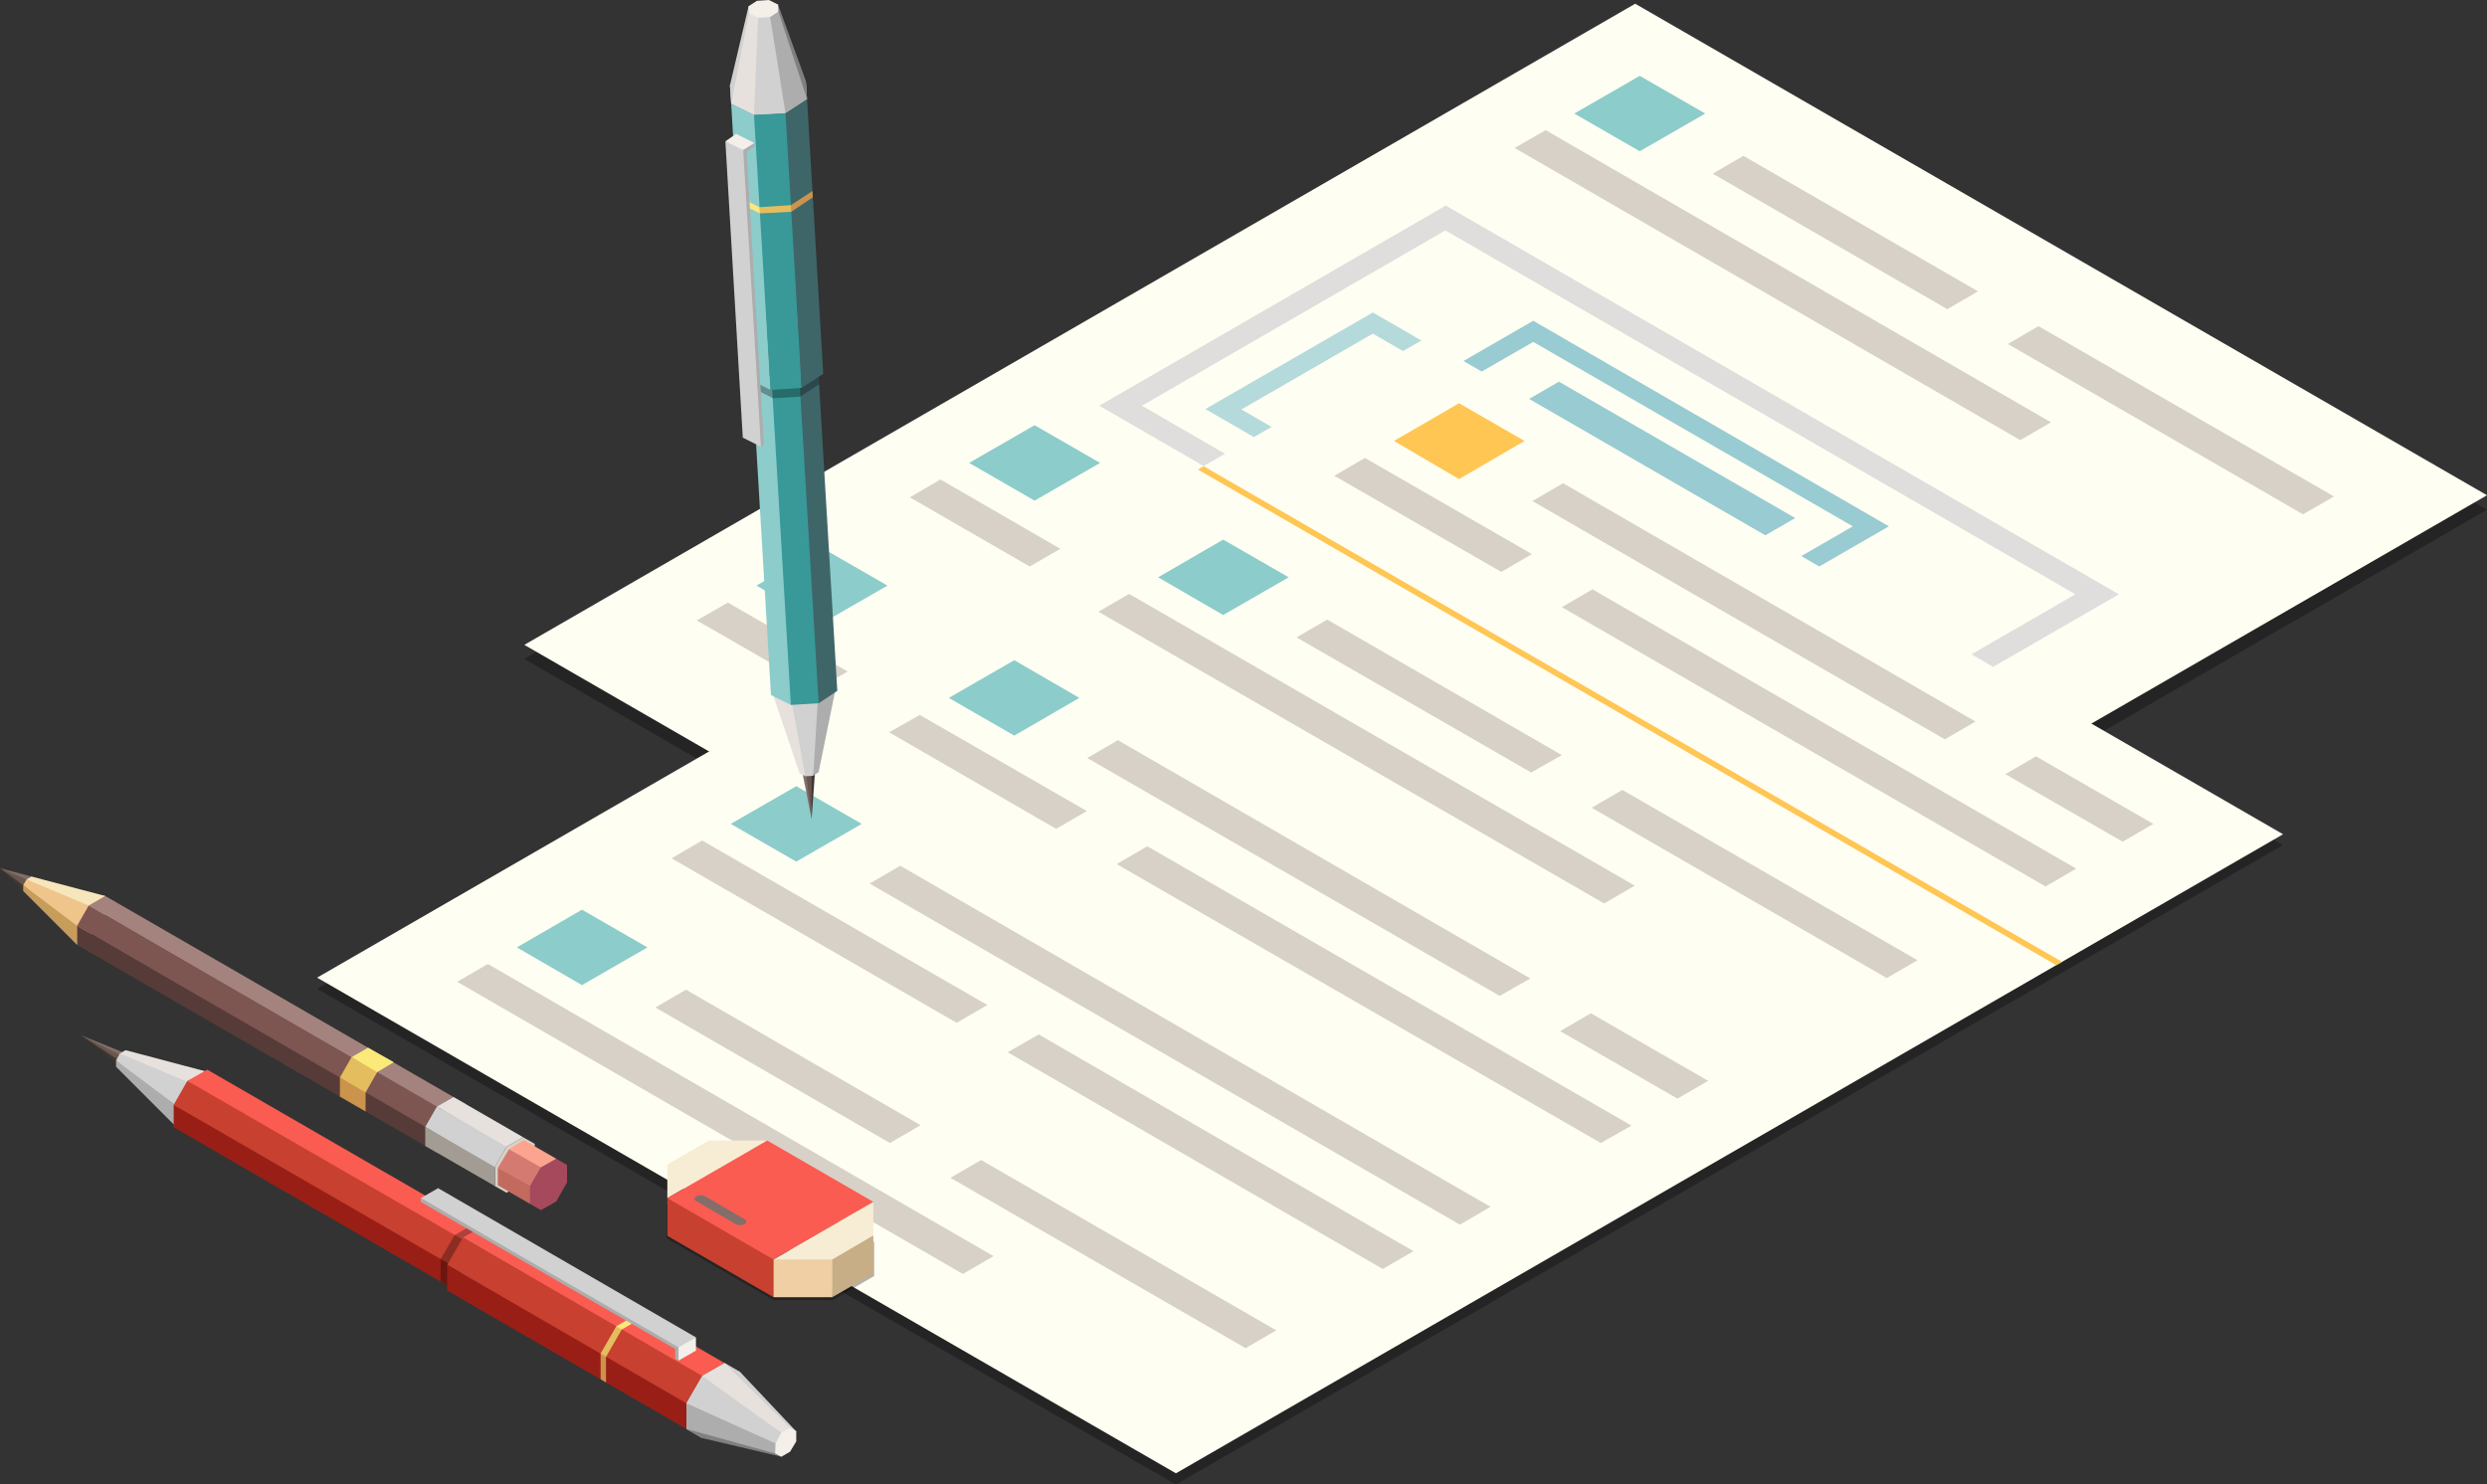 <?xml version="1.0" encoding="utf-8"?>
<!-- Generator: Adobe Illustrator 27.1.1, SVG Export Plug-In . SVG Version: 6.00 Build 0)  -->










<svg version="1.1" id="Layer_1" xmlns="http://www.w3.org/2000/svg" xmlns:xlink="http://www.w3.org/1999/xlink" x="0px" y="0px" viewBox="0 0 600 358.2" style="enable-background:new 0 0 600 358.2;" xml:space="preserve">
<rect x="0" y="0" width="600" height="358.2" fill="#333333" stroke="none"/>
<style type="text/css">
	.st0{opacity:0.3;}
	.st1{fill:#FFFEF2;}
	.st2{fill:#8CCCCB;}
	.st3{fill:#D8D1C7;}
	.st4{opacity:0.5;}
	.st5{fill:#6CB5C4;}
	.st6{opacity:0.7;}
	.st7{fill:#E0DEDC;}
	.st8{fill:#FFC654;}
	.st9{fill:#836E69;}
	.st10{fill:#403531;}
	.st11{fill:#685750;}
	.st12{fill:#D1D1D1;}
	.st13{fill:#ADADAD;}
	.st14{fill:#E6E1DD;}
	.st15{fill:#785B56;}
	.st16{fill:#389998;}
	.st17{fill:#3E6669;}
	.st18{fill:#808080;}
	.st19{fill:#F4EFE9;}
	.st20{fill:#FBE979;}
	.st21{fill:#E3BD5E;}
	.st22{fill:#CC934C;}
	.st23{fill:#EFC58B;}
	.st24{fill:#C79D5C;}
	.st25{fill:#F7E6BB;}
	.st26{fill:#A4837E;}
	.st27{fill:#7D5551;}
	.st28{fill:#573B38;}
	.st29{fill:#A39C95;}
	.st30{fill:#A6495D;}
	.st31{fill:#FCA48F;}
	.st32{fill:#D57A70;}
	.st33{fill:#C26A5E;}
	.st34{fill:#FA5C52;}
	.st35{fill:#C84030;}
	.st36{fill:#991F16;}
	.st37{fill:#F7EDD4;}
	.st38{fill:#C7AE87;}
	.st39{fill:#EFCFA3;}
</style>
<switch>
	
	<g>
		<polygon class="st0" points="332,277.7 126.5,159 394.5,4.3 600,123 		"/>
		<polygon class="st1" points="332,274.2 126.5,155.6 394.5,0.9 600,119.5 		"/>
		<g>
			<polygon class="st2" points="198.3,150.4 182.5,141.3 198.3,132.2 214.1,141.3 			"/>
			<g>
				<polygon class="st3" points="337.4,217.4 330,221.7 358.3,238 365.7,233.7 				"/>
				<polygon class="st3" points="322.8,209 223.3,151.5 215.9,155.8 315.4,213.3 				"/>
			</g>
			<g>
				<polygon class="st3" points="215.9,168.6 175.6,145.4 168.1,149.7 208.4,172.9 				"/>
				<polygon class="st3" points="230.5,177.1 223,181.4 339.8,248.7 347.2,244.5 				"/>
			</g>
		</g>
		<g>
			<polygon class="st2" points="249.6,120.8 233.8,111.7 249.6,102.6 265.4,111.7 			"/>
			<polygon class="st3" points="409.7,208.4 267.2,126.2 274.6,121.9 417.1,204.1 			"/>
			<polygon class="st3" points="288.3,159.7 219.5,120 226.9,115.7 295.7,155.5 			"/>
			<polygon class="st3" points="391.1,219.1 300.6,166.9 308.1,162.6 398.5,214.8 			"/>
		</g>
		<g>
			<polygon class="st2" points="395.6,18.3 379.8,27.4 395.6,36.5 411.4,27.4 			"/>
			<polygon class="st3" points="469.8,74.6 413.2,41.9 420.6,37.6 477.2,70.3 			"/>
			<polygon class="st3" points="555.6,124.1 484.4,83 491.8,78.7 563.1,119.8 			"/>
			<polygon class="st3" points="487.4,106.2 365.4,35.7 372.9,31.4 494.8,101.9 			"/>
		</g>
		<g>
			<g class="st4">
				<path class="st5" d="M331.2,75.4l-40.4,23.3l85.8,49.6L417,125L331.2,75.4z M376.6,143.3l-77.1-44.5l31.7-18.3l77.1,44.5
					L376.6,143.3z"/>
				<polygon class="st5" points="394.3,123 337.4,90.1 316.3,102.3 373.2,135.2 				"/>
			</g>
			<g class="st6">
				<path class="st5" d="M369.9,77.4l-40.4,23.3l85.8,49.6l40.4-23.3L369.9,77.4z M415.3,145.3l-77.2-44.5l31.8-18.3l77.1,44.5
					L415.3,145.3z"/>
				<polygon class="st5" points="433.1,125 376.1,92.1 355,104.3 412,137.2 				"/>
			</g>
			<path class="st7" d="M348.8,49.6l-83.6,48.3l162.3,93.8l83.7-48.3L348.8,49.6z M275.5,97.9l73.2-42.3l152,87.8l-73.3,42.3
				L275.5,97.9z"/>
		</g>
		<g>
			<polygon class="st0" points="283.7,358.2 76.5,238.6 343.7,84.3 550.8,203.9 			"/>
			<polygon class="st1" points="283.7,355.5 76.5,235.9 343.7,81.7 550.8,201.3 			"/>
			<g>
				<polygon class="st2" points="244.7,177.5 228.9,168.4 244.7,159.3 260.4,168.4 				"/>
				<g>
					<polygon class="st3" points="383.8,244.5 376.4,248.8 404.7,265.1 412.1,260.8 					"/>
					<polygon class="st3" points="369.2,236.1 269.7,178.6 262.3,182.9 361.8,240.3 					"/>
				</g>
				<g>
					<polygon class="st3" points="262.2,195.7 221.9,172.5 214.5,176.7 254.8,200 					"/>
					<polygon class="st3" points="276.8,204.2 269.4,208.5 386.2,275.8 393.6,271.6 					"/>
				</g>
			</g>
			<g>
				<polygon class="st8" points="352,115.6 336.3,106.4 352,97.3 367.8,106.4 				"/>
				<g>
					<polygon class="st3" points="491.2,182.5 483.8,186.8 512.1,203.1 519.5,198.8 					"/>
					<polygon class="st3" points="476.6,174.1 377.1,116.6 369.7,120.9 469.2,178.4 					"/>
				</g>
				<g>
					<polygon class="st3" points="369.6,133.7 329.3,110.5 321.9,114.8 362.2,138 					"/>
					<polygon class="st3" points="384.2,142.2 376.8,146.5 493.5,213.9 500.9,209.6 					"/>
				</g>
			</g>
			<g>
				<polygon class="st2" points="192.1,207.9 176.3,198.8 192.1,189.7 207.9,198.8 				"/>
				<polygon class="st3" points="352.2,295.5 209.8,213.2 217.2,208.9 359.6,291.2 				"/>
				<polygon class="st3" points="230.8,246.8 162,207.1 169.4,202.8 238.2,242.5 				"/>
				<polygon class="st3" points="333.6,306.2 243.1,253.9 250.6,249.6 341,301.9 				"/>
			</g>
			<g>
				<polygon class="st2" points="140.4,219.5 124.7,228.6 140.4,237.7 156.2,228.6 				"/>
				<polygon class="st3" points="214.7,275.8 158.1,243.1 165.5,238.8 222.1,271.5 				"/>
				<polygon class="st3" points="300.5,325.3 229.3,284.2 236.7,279.9 307.9,321 				"/>
				<polygon class="st3" points="232.3,307.4 110.3,236.9 117.7,232.6 239.7,303.1 				"/>
			</g>
			<g>
				<polygon class="st2" points="295.1,130.2 279.4,139.3 295.1,148.4 310.9,139.3 				"/>
				<polygon class="st3" points="369.4,186.4 312.8,153.8 320.2,149.5 376.8,182.2 				"/>
				<polygon class="st3" points="455.2,236 384,194.9 391.4,190.6 462.6,231.7 				"/>
				<polygon class="st3" points="387,218 265,147.6 272.4,143.3 394.4,213.7 				"/>
			</g>
			<polygon class="st8" points="496.1,232.9 289,113.3 290.4,112.5 497.5,232.1 			"/>
		</g>
		<g>
			<g>
				<polygon class="st9" points="194.9,185.7 193.4,185.5 195.8,197.6 				"/>
				<polygon class="st10" points="196.7,185.3 195.3,185.7 195.8,197.6 				"/>
				<polygon class="st11" points="195.8,185.9 195.5,185.5 194.4,186 195.8,197.6 				"/>
				<polygon class="st12" points="201.6,166.2 192.8,163 186.3,167.1 189.6,174.5 194.3,187.3 196.2,187.2 198.1,173.9 				"/>
				<polygon class="st13" points="201.6,166.2 197.3,169 196.2,187.2 197.5,186.3 				"/>
				<polygon class="st14" points="191,169.4 186.3,167.1 192.9,186.6 194.3,187.3 				"/>
			</g>
			<g>
				<polygon class="st15" points="192.8,90.5 186.1,90.9 181.3,88.4 181.1,84.6 185.6,81.6 192.2,81.2 197.1,83.7 197.3,87.5 				
					"/>
				<polygon class="st2" points="186.1,90.9 181.3,88.4 186,167.7 190.8,170.1 191,131.4 				"/>
				<polygon class="st16" points="192.8,90.5 186.1,90.9 190.8,170.1 197.5,169.7 197.5,130 				"/>
				<polygon class="st17" points="197.3,87.5 192.8,90.5 197.5,169.7 202,166.7 				"/>
				<polygon class="st0" points="197.2,86.5 192.7,89.5 186.1,89.9 181.2,87.5 181.6,93.6 186.5,96.1 193.1,95.7 197.6,92.7 				"/>
			</g>
			<g>
				<polygon class="st12" points="189.5,27.3 181.9,27.7 176.4,25 176.1,20.6 181.3,17.2 188.9,16.7 194.4,19.5 194.7,23.9 				"/>
				<polygon class="st2" points="181.9,27.7 176.4,25 180.3,91.3 185.9,94.1 182.4,28.3 				"/>
				<polygon class="st16" points="189.5,27.3 181.9,27.7 185.9,94.1 193.4,93.6 190.1,27.7 				"/>
				<polygon class="st17" points="194.7,23.9 189.5,27.3 193.4,93.6 198.6,90.2 				"/>
			</g>
			<g>
				<polygon class="st12" points="176.4,25 176.1,20.6 180.6,1.5 183.6,1.3 184.1,22.3 				"/>
				<polygon class="st18" points="194.7,23.9 194.4,19.5 187.7,1.1 184.7,1.3 186.7,22.1 				"/>
				<polygon class="st14" points="183.7,3 180.7,3.2 176.4,25 181.9,27.7 184,17.6 				"/>
				<polygon class="st12" points="185.1,1.6 182.9,4.3 181.9,27.7 189.5,27.3 189.5,16.3 				"/>
				<polygon class="st13" points="187.8,2.8 185.1,1.6 185.8,4.1 189.5,27.3 194.7,23.9 				"/>
				<polygon class="st19" points="185.8,4.1 182.9,4.3 180.7,3.2 180.6,1.5 182.6,0.2 185.5,0 187.7,1.1 187.8,2.8 				"/>
			</g>
			<g>
				<polygon class="st20" points="183.2,50 177.7,47.2 177.8,48.7 183.3,51.5 183.7,50.5 				"/>
				<polygon class="st21" points="190.8,49.5 183.2,50 183.3,51.5 190.9,51.1 191.4,49.9 				"/>
				<polygon class="st22" points="196,46.1 190.8,49.5 190.9,51.1 196.1,47.6 				"/>
			</g>
			<g>
				<polygon class="st12" points="183.6,107.8 179.2,105.6 175,34.1 179.8,35.6 				"/>
				<polygon class="st19" points="181.2,35.5 179.3,36.2 175,34.1 177.6,32.3 182,34.5 181.3,35.5 				"/>
				<polygon class="st13" points="183.6,107.8 179.3,36.2 182,34.5 182,35.3 180.1,36.6 184.3,107.3 				"/>
			</g>
		</g>
		<g>
			<polygon class="st9" points="6.4,212.9 7.6,211.5 0,209.5 			"/>
			<polygon class="st10" points="5.6,215 6.2,213.3 0,209.5 			"/>
			<polygon class="st11" points="5.6,213.6 6.3,213.6 6.4,212.2 0,209.5 			"/>
			<polygon class="st23" points="18.6,228 25.3,223 25.4,216.2 18.3,215 6.4,212.2 5.6,213.6 14.5,221.7 			"/>
			<polygon class="st24" points="18.6,228 18.6,223.4 5.6,213.6 5.6,215 			"/>
			<polygon class="st25" points="21.4,218.5 25.4,216.2 7.6,211.5 6.4,212.2 			"/>
		</g>
		<g>
			<polygon class="st15" points="102.6,271.9 105.4,267 109.4,264.7 112.3,266.3 112.3,270.9 109.4,275.8 105.4,278.2 102.6,276.5 
							"/>
			<polygon class="st26" points="105.4,267 109.4,264.7 25.4,216.2 21.4,218.5 104.9,267 			"/>
			<polygon class="st27" points="102.6,271.9 105.4,267 21.4,218.5 18.6,223.4 102.1,272.1 			"/>
			<polygon class="st28" points="102.6,276.5 102.6,271.9 18.6,223.4 18.6,228 			"/>
		</g>
		<g>
			<polygon class="st3" points="119.4,281.6 122.2,276.7 126.2,274.4 129,276 129,280.6 126.2,285.5 122.2,287.8 119.4,286.2 			"/>
			<polygon class="st14" points="122.2,276.7 126.2,274.4 109.4,264.7 105.4,267 121.7,276.7 			"/>
			<polygon class="st12" points="119.4,281.6 122.2,276.7 105.4,267 102.6,271.9 118.9,281.8 			"/>
			<polygon class="st29" points="119.4,286.2 119.4,281.6 102.6,271.9 102.6,276.5 			"/>
		</g>
		<g>
			<polygon class="st30" points="127.9,286.2 130.5,281.7 134.2,279.6 136.8,281.1 136.8,285.3 134.2,289.9 130.5,292 127.9,290.5 
							"/>
			<polygon class="st31" points="130.5,281.7 134.2,279.6 126.4,275.1 122.8,277.3 130,281.8 			"/>
			<polygon class="st32" points="127.9,286.2 130.5,281.7 122.8,277.3 120.1,281.8 127.4,286.4 			"/>
			<polygon class="st33" points="127.9,290.5 127.9,286.2 120.1,281.8 120.1,286 			"/>
		</g>
		<g>
			<polygon class="st20" points="91,258.7 95,256.3 88.8,252.8 84.8,255.1 90.5,258.7 			"/>
			<polygon class="st21" points="88.2,263.6 91,258.7 84.8,255.1 82,260 87.7,263.8 			"/>
			<polygon class="st22" points="88.2,268.2 88.2,263.6 82,260 82,264.6 			"/>
		</g>
		<g>
			<polygon class="st9" points="29.9,255.5 30.9,254.4 19.5,249.8 			"/>
			<polygon class="st10" points="29.2,257.3 29.8,255.9 19.5,249.8 			"/>
			<polygon class="st11" points="29.2,256.2 29.8,256.2 29.9,255 19.5,249.8 			"/>
			<polygon class="st12" points="42.6,272 50.1,266.3 50.3,258.7 42.3,257.3 28.9,254.2 28,255.9 38,264.8 			"/>
			<polygon class="st13" points="42.6,272 42.6,266.8 28,255.9 28,257.4 			"/>
			<polygon class="st14" points="45.8,261.3 50.3,258.7 30.3,253.4 28.9,254.2 			"/>
		</g>
		<g>
			<polygon class="st15" points="110.8,306.4 114.2,300.6 118.9,297.9 122.2,299.8 122.2,305.3 118.9,311 114.2,313.7 110.9,311.9 
							"/>
			<polygon class="st34" points="114.2,300.6 118.9,297.9 50,258.1 45.2,260.8 77.6,282.3 			"/>
			<polygon class="st35" points="110.8,306.4 114.2,300.6 45.2,260.8 41.9,266.6 75.2,288.5 			"/>
			<polygon class="st36" points="110.9,311.9 110.8,306.4 41.9,266.6 41.9,272 			"/>
			<polygon class="st0" points="111.7,312.3 111.7,306.9 115.1,301.1 119.7,298.4 114.4,295.3 109.7,298 106.3,303.8 106.3,309.2 
							"/>
		</g>
		<g>
			<polygon class="st12" points="165.6,338.6 169.4,332 174.8,328.9 178.6,331.1 178.6,337.3 174.8,343.9 169.4,347 165.6,344.8 			
				"/>
			<polygon class="st34" points="169.4,332 174.8,328.9 117.1,295.5 111.7,298.6 168.7,332.1 			"/>
			<polygon class="st35" points="165.6,338.6 169.4,332 111.7,298.6 107.9,305.2 164.9,338.9 			"/>
			<polygon class="st36" points="165.6,344.8 165.6,338.6 107.9,305.2 107.9,311.4 			"/>
		</g>
		<g>
			<polygon class="st12" points="174.8,328.9 178.6,331.1 192.1,345.4 190.6,348 172.7,336.8 			"/>
			<polygon class="st18" points="165.6,344.8 169.4,347 188.5,351.5 190,349 171.4,339.1 			"/>
			<polygon class="st14" points="189.1,347.1 190.6,344.5 174.8,328.9 169.4,332 176.8,339.3 			"/>
			<polygon class="st12" points="189.5,349.1 188.5,345.7 169.4,332 165.6,338.6 174.8,344.6 			"/>
			<polygon class="st13" points="187,350.7 189.5,349.1 187.1,348.3 165.6,338.6 165.6,344.8 			"/>
			<polygon class="st19" points="187.1,348.3 188.5,345.7 190.6,344.5 192.1,345.4 192.1,347.8 190.6,350.3 188.5,351.5 187,350.7 
							"/>
		</g>
		<g>
			<polygon class="st20" points="150,320.8 155.4,317.7 154.1,316.9 148.7,320 149.3,320.9 			"/>
			<polygon class="st21" points="146.2,327.4 150,320.8 148.7,320 144.9,326.6 145.5,327.7 			"/>
			<polygon class="st22" points="146.2,333.6 146.2,327.4 144.9,326.6 144.9,332.8 			"/>
		</g>
		<g>
			<polygon class="st12" points="101.5,289.1 105.7,286.7 167.9,322.7 163.9,325.8 			"/>
			<polygon class="st19" points="163.3,327.1 163.7,325.1 167.9,322.7 167.9,325.9 163.7,328.3 163.2,327.1 			"/>
			<polygon class="st13" points="101.5,289.1 163.7,325.1 163.7,328.3 162.9,327.9 162.9,325.5 101.5,290 			"/>
		</g>
		<g>
			<polygon class="st0" points="210.9,299.7 185.1,284.8 170.9,284.8 160.8,290.6 160.8,298.8 186.6,313.7 200.9,313.7 210.9,307.9 
							"/>
			<polygon class="st37" points="185.1,275.2 171,275.2 161,281 161,289.1 			"/>
			<polygon class="st38" points="210.7,307.3 200.8,313 199.1,302.7 206.7,299.4 210.7,298.1 			"/>
			<polygon class="st35" points="186.6,313 161,298.2 161,289.1 180.2,297.2 186.6,303.9 			"/>
			<polygon class="st39" points="200.8,313 186.6,313 186.6,303.9 195.5,301 200.8,303.9 			"/>
			<polygon class="st37" points="186.6,303.9 200.8,303.9 210.7,298.1 210.7,290 			"/>
			<polygon class="st34" points="186.6,303.9 161,289.1 185.1,275.2 210.7,290 			"/>
			<polygon class="st9" points="180,294.4 169.7,288.4 168.5,288.4 167.6,288.9 167.6,289.6 177.9,295.6 179.1,295.6 180,295.1 			
				"/>
		</g>
	</g>
</switch>

</svg>
